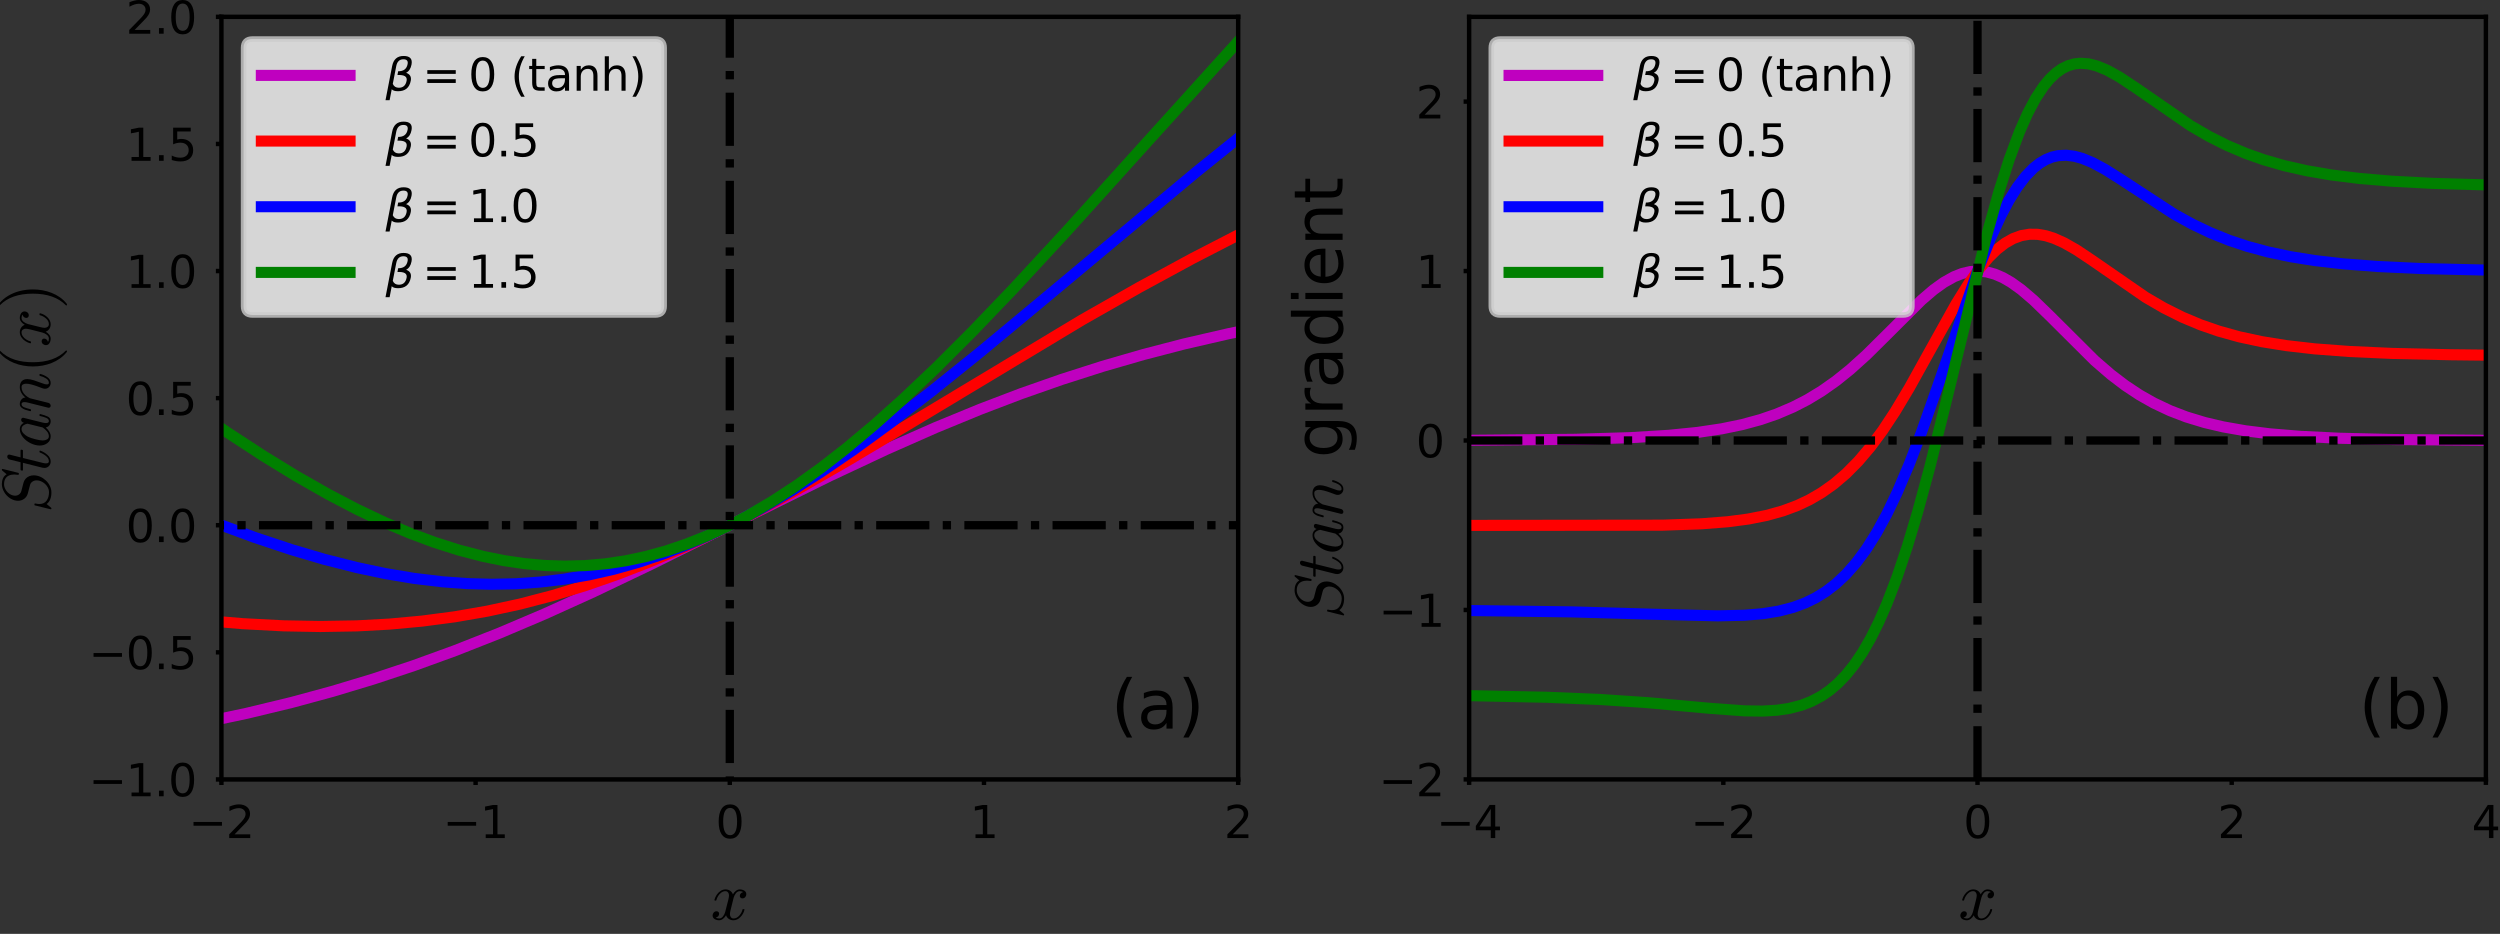 <?xml version="1.0" encoding="utf-8" standalone="no"?>
<!DOCTYPE svg PUBLIC "-//W3C//DTD SVG 1.1//EN"
  "http://www.w3.org/Graphics/SVG/1.1/DTD/svg11.dtd">
<svg xmlns:xlink="http://www.w3.org/1999/xlink" width="450.821pt" height="168.408pt" viewBox="0 0 450.821 168.408" xmlns="http://www.w3.org/2000/svg" version="1.1">
 <rect x="0" y="0" width="450.821" height="168.408" fill="#333333" stroke="none"/>
 <defs>
  <style type="text/css">*{stroke-linejoin: round; stroke-linecap: butt}</style>
 </defs>
 <g id="figure_1">
  <g id="patch_1">
   <path d="M 0 168.408 
L 450.821 168.408 
L 450.821 0 
L 0 0 
L 0 168.408 
z
" style="fill: none"/>
  </g>
  <g id="axes_1">
   <g id="patch_2">
    <path d="M 39.926 140.552 
L 223.276 140.552 
L 223.276 3.039 
L 39.926 3.039 
L 39.926 140.552 
z
" style="fill: none"/>
   </g>
   <g id="matplotlib.axis_1">
    <g id="xtick_1">
     <g id="line2d_1">
      <defs>
       <path id="m0ddbfc5fd8" d="M 0 0 
L 0 1 
" style="stroke: #000000; stroke-width: 0.8"/>
      </defs>
      <g>
       <use xlink:href="#m0ddbfc5fd8" x="39.926" y="140.552" style="stroke: #000000; stroke-width: 0.8"/>
      </g>
     </g>
     <g id="text_1">
      <!-- −2 -->
      <g transform="translate(34.029 151.131)scale(0.08 -0.08)">
       <defs>
        <path id="DejaVuSans-2212" d="M 678 2272 
L 4684 2272 
L 4684 1741 
L 678 1741 
L 678 2272 
z
" transform="scale(0.016)"/>
        <path id="DejaVuSans-32" d="M 1228 531 
L 3431 531 
L 3431 0 
L 469 0 
L 469 531 
Q 828 903 1448 1529 
Q 2069 2156 2228 2338 
Q 2531 2678 2651 2914 
Q 2772 3150 2772 3378 
Q 2772 3750 2511 3984 
Q 2250 4219 1831 4219 
Q 1534 4219 1204 4116 
Q 875 4013 500 3803 
L 500 4441 
Q 881 4594 1212 4672 
Q 1544 4750 1819 4750 
Q 2544 4750 2975 4387 
Q 3406 4025 3406 3419 
Q 3406 3131 3298 2873 
Q 3191 2616 2906 2266 
Q 2828 2175 2409 1742 
Q 1991 1309 1228 531 
z
" transform="scale(0.016)"/>
       </defs>
       <use xlink:href="#DejaVuSans-2212"/>
       <use xlink:href="#DejaVuSans-32" x="83.789"/>
      </g>
     </g>
    </g>
    <g id="xtick_2">
     <g id="line2d_2">
      <g>
       <use xlink:href="#m0ddbfc5fd8" x="85.764" y="140.552" style="stroke: #000000; stroke-width: 0.8"/>
      </g>
     </g>
     <g id="text_2">
      <!-- −1 -->
      <g transform="translate(79.867 151.131)scale(0.08 -0.08)">
       <defs>
        <path id="DejaVuSans-31" d="M 794 531 
L 1825 531 
L 1825 4091 
L 703 3866 
L 703 4441 
L 1819 4666 
L 2450 4666 
L 2450 531 
L 3481 531 
L 3481 0 
L 794 0 
L 794 531 
z
" transform="scale(0.016)"/>
       </defs>
       <use xlink:href="#DejaVuSans-2212"/>
       <use xlink:href="#DejaVuSans-31" x="83.789"/>
      </g>
     </g>
    </g>
    <g id="xtick_3">
     <g id="line2d_3">
      <g>
       <use xlink:href="#m0ddbfc5fd8" x="131.601" y="140.552" style="stroke: #000000; stroke-width: 0.8"/>
      </g>
     </g>
     <g id="text_3">
      <!-- 0 -->
      <g transform="translate(129.056 151.131)scale(0.08 -0.08)">
       <defs>
        <path id="DejaVuSans-30" d="M 2034 4250 
Q 1547 4250 1301 3770 
Q 1056 3291 1056 2328 
Q 1056 1369 1301 889 
Q 1547 409 2034 409 
Q 2525 409 2770 889 
Q 3016 1369 3016 2328 
Q 3016 3291 2770 3770 
Q 2525 4250 2034 4250 
z
M 2034 4750 
Q 2819 4750 3233 4129 
Q 3647 3509 3647 2328 
Q 3647 1150 3233 529 
Q 2819 -91 2034 -91 
Q 1250 -91 836 529 
Q 422 1150 422 2328 
Q 422 3509 836 4129 
Q 1250 4750 2034 4750 
z
" transform="scale(0.016)"/>
       </defs>
       <use xlink:href="#DejaVuSans-30"/>
      </g>
     </g>
    </g>
    <g id="xtick_4">
     <g id="line2d_4">
      <g>
       <use xlink:href="#m0ddbfc5fd8" x="177.439" y="140.552" style="stroke: #000000; stroke-width: 0.8"/>
      </g>
     </g>
     <g id="text_4">
      <!-- 1 -->
      <g transform="translate(174.894 151.131)scale(0.08 -0.08)">
       <use xlink:href="#DejaVuSans-31"/>
      </g>
     </g>
    </g>
    <g id="xtick_5">
     <g id="line2d_5">
      <g>
       <use xlink:href="#m0ddbfc5fd8" x="223.276" y="140.552" style="stroke: #000000; stroke-width: 0.8"/>
      </g>
     </g>
     <g id="text_5">
      <!-- 2 -->
      <g transform="translate(220.731 151.131)scale(0.08 -0.08)">
       <use xlink:href="#DejaVuSans-32"/>
      </g>
     </g>
    </g>
    <g id="text_6">
     <!-- $x$ -->
     <g transform="translate(128.121 165.912)scale(0.12 -0.12)">
      <defs>
       <path id="Cmmi10-78" d="M 500 184 
Q 613 97 819 97 
Q 1019 97 1172 289 
Q 1325 481 1381 709 
L 1672 1844 
Q 1741 2153 1741 2266 
Q 1741 2425 1652 2544 
Q 1563 2663 1403 2663 
Q 1200 2663 1022 2536 
Q 844 2409 722 2214 
Q 600 2019 550 1819 
Q 538 1778 500 1778 
L 422 1778 
Q 372 1778 372 1838 
L 372 1856 
Q 434 2094 584 2320 
Q 734 2547 951 2687 
Q 1169 2828 1416 2828 
Q 1650 2828 1839 2703 
Q 2028 2578 2106 2363 
Q 2216 2559 2386 2693 
Q 2556 2828 2759 2828 
Q 2897 2828 3040 2779 
Q 3184 2731 3275 2631 
Q 3366 2531 3366 2381 
Q 3366 2219 3261 2101 
Q 3156 1984 2994 1984 
Q 2891 1984 2822 2050 
Q 2753 2116 2753 2216 
Q 2753 2350 2845 2451 
Q 2938 2553 3066 2572 
Q 2950 2663 2747 2663 
Q 2541 2663 2389 2472 
Q 2238 2281 2175 2047 
L 1894 916 
Q 1825 659 1825 494 
Q 1825 331 1917 214 
Q 2009 97 2163 97 
Q 2463 97 2698 361 
Q 2934 625 3009 941 
Q 3022 978 3059 978 
L 3138 978 
Q 3163 978 3178 961 
Q 3194 944 3194 922 
Q 3194 916 3188 903 
Q 3097 522 2806 225 
Q 2516 -72 2150 -72 
Q 1916 -72 1727 54 
Q 1538 181 1459 397 
Q 1359 209 1182 68 
Q 1006 -72 806 -72 
Q 669 -72 523 -23 
Q 378 25 287 125 
Q 197 225 197 378 
Q 197 528 301 651 
Q 406 775 563 775 
Q 669 775 741 711 
Q 813 647 813 544 
Q 813 409 723 309 
Q 634 209 500 184 
z
" transform="scale(0.016)"/>
      </defs>
      <use xlink:href="#Cmmi10-78" transform="translate(0 0.812)"/>
     </g>
    </g>
   </g>
   <g id="matplotlib.axis_2">
    <g id="ytick_1">
     <g id="line2d_6">
      <defs>
       <path id="m1d549205b7" d="M 0 0 
L -1 0 
" style="stroke: #000000; stroke-width: 0.8"/>
      </defs>
      <g>
       <use xlink:href="#m1d549205b7" x="39.926" y="140.552" style="stroke: #000000; stroke-width: 0.8"/>
      </g>
     </g>
     <g id="text_7">
      <!-- −1.0 -->
      <g transform="translate(16 143.591)scale(0.08 -0.08)">
       <defs>
        <path id="DejaVuSans-2e" d="M 684 794 
L 1344 794 
L 1344 0 
L 684 0 
L 684 794 
z
" transform="scale(0.016)"/>
       </defs>
       <use xlink:href="#DejaVuSans-2212"/>
       <use xlink:href="#DejaVuSans-31" x="83.789"/>
       <use xlink:href="#DejaVuSans-2e" x="147.412"/>
       <use xlink:href="#DejaVuSans-30" x="179.199"/>
      </g>
     </g>
    </g>
    <g id="ytick_2">
     <g id="line2d_7">
      <g>
       <use xlink:href="#m1d549205b7" x="39.926" y="117.633" style="stroke: #000000; stroke-width: 0.8"/>
      </g>
     </g>
     <g id="text_8">
      <!-- −0.5 -->
      <g transform="translate(16 120.672)scale(0.08 -0.08)">
       <defs>
        <path id="DejaVuSans-35" d="M 691 4666 
L 3169 4666 
L 3169 4134 
L 1269 4134 
L 1269 2991 
Q 1406 3038 1543 3061 
Q 1681 3084 1819 3084 
Q 2600 3084 3056 2656 
Q 3513 2228 3513 1497 
Q 3513 744 3044 326 
Q 2575 -91 1722 -91 
Q 1428 -91 1123 -41 
Q 819 9 494 109 
L 494 744 
Q 775 591 1075 516 
Q 1375 441 1709 441 
Q 2250 441 2565 725 
Q 2881 1009 2881 1497 
Q 2881 1984 2565 2268 
Q 2250 2553 1709 2553 
Q 1456 2553 1204 2497 
Q 953 2441 691 2322 
L 691 4666 
z
" transform="scale(0.016)"/>
       </defs>
       <use xlink:href="#DejaVuSans-2212"/>
       <use xlink:href="#DejaVuSans-30" x="83.789"/>
       <use xlink:href="#DejaVuSans-2e" x="147.412"/>
       <use xlink:href="#DejaVuSans-35" x="179.199"/>
      </g>
     </g>
    </g>
    <g id="ytick_3">
     <g id="line2d_8">
      <g>
       <use xlink:href="#m1d549205b7" x="39.926" y="94.714" style="stroke: #000000; stroke-width: 0.8"/>
      </g>
     </g>
     <g id="text_9">
      <!-- 0.0 -->
      <g transform="translate(22.704 97.754)scale(0.08 -0.08)">
       <use xlink:href="#DejaVuSans-30"/>
       <use xlink:href="#DejaVuSans-2e" x="63.623"/>
       <use xlink:href="#DejaVuSans-30" x="95.41"/>
      </g>
     </g>
    </g>
    <g id="ytick_4">
     <g id="line2d_9">
      <g>
       <use xlink:href="#m1d549205b7" x="39.926" y="71.796" style="stroke: #000000; stroke-width: 0.8"/>
      </g>
     </g>
     <g id="text_10">
      <!-- 0.5 -->
      <g transform="translate(22.704 74.835)scale(0.08 -0.08)">
       <use xlink:href="#DejaVuSans-30"/>
       <use xlink:href="#DejaVuSans-2e" x="63.623"/>
       <use xlink:href="#DejaVuSans-35" x="95.41"/>
      </g>
     </g>
    </g>
    <g id="ytick_5">
     <g id="line2d_10">
      <g>
       <use xlink:href="#m1d549205b7" x="39.926" y="48.877" style="stroke: #000000; stroke-width: 0.8"/>
      </g>
     </g>
     <g id="text_11">
      <!-- 1.0 -->
      <g transform="translate(22.704 51.916)scale(0.08 -0.08)">
       <use xlink:href="#DejaVuSans-31"/>
       <use xlink:href="#DejaVuSans-2e" x="63.623"/>
       <use xlink:href="#DejaVuSans-30" x="95.41"/>
      </g>
     </g>
    </g>
    <g id="ytick_6">
     <g id="line2d_11">
      <g>
       <use xlink:href="#m1d549205b7" x="39.926" y="25.958" style="stroke: #000000; stroke-width: 0.8"/>
      </g>
     </g>
     <g id="text_12">
      <!-- 1.5 -->
      <g transform="translate(22.704 28.997)scale(0.08 -0.08)">
       <use xlink:href="#DejaVuSans-31"/>
       <use xlink:href="#DejaVuSans-2e" x="63.623"/>
       <use xlink:href="#DejaVuSans-35" x="95.41"/>
      </g>
     </g>
    </g>
    <g id="ytick_7">
     <g id="line2d_12">
      <g>
       <use xlink:href="#m1d549205b7" x="39.926" y="3.039" style="stroke: #000000; stroke-width: 0.8"/>
      </g>
     </g>
     <g id="text_13">
      <!-- 2.0 -->
      <g transform="translate(22.704 6.079)scale(0.08 -0.08)">
       <use xlink:href="#DejaVuSans-32"/>
       <use xlink:href="#DejaVuSans-2e" x="63.623"/>
       <use xlink:href="#DejaVuSans-30" x="95.41"/>
      </g>
     </g>
    </g>
    <g id="text_14">
     <!-- $Stan(x)$ -->
     <g transform="translate(9 92.496)rotate(-90)scale(0.12 -0.12)">
      <defs>
       <path id="Cmmi10-53" d="M 391 -141 
Q 372 -141 356 -119 
Q 341 -97 341 -78 
L 709 1416 
Q 722 1453 763 1453 
L 838 1453 
Q 863 1453 877 1434 
Q 891 1416 891 1388 
Q 838 1169 838 997 
Q 838 534 1156 309 
Q 1475 84 1959 84 
Q 2169 84 2372 187 
Q 2575 291 2726 456 
Q 2878 622 2968 826 
Q 3059 1031 3059 1241 
Q 3059 1466 2940 1642 
Q 2822 1819 2613 1869 
L 1831 2075 
Q 1516 2159 1328 2414 
Q 1141 2669 1141 2988 
Q 1141 3372 1369 3728 
Q 1597 4084 1964 4298 
Q 2331 4513 2713 4513 
Q 3006 4513 3251 4405 
Q 3497 4297 3628 4063 
L 3994 4494 
Q 4031 4513 4038 4513 
L 4078 4513 
Q 4103 4513 4118 4491 
Q 4134 4469 4134 4447 
L 3763 2963 
Q 3753 2919 3713 2919 
L 3634 2919 
Q 3578 2919 3578 2988 
Q 3609 3191 3609 3341 
Q 3609 3638 3507 3858 
Q 3406 4078 3201 4192 
Q 2997 4306 2694 4306 
Q 2438 4306 2184 4159 
Q 1931 4013 1775 3769 
Q 1619 3525 1619 3263 
Q 1619 3056 1739 2897 
Q 1859 2738 2059 2681 
L 2841 2478 
Q 3053 2422 3211 2280 
Q 3369 2138 3450 1942 
Q 3531 1747 3531 1516 
Q 3531 1213 3403 917 
Q 3275 622 3045 378 
Q 2816 134 2525 -3 
Q 2234 -141 1931 -141 
Q 1169 -141 838 306 
L 481 -122 
Q 444 -141 434 -141 
L 391 -141 
z
" transform="scale(0.016)"/>
       <path id="Cmmi10-74" d="M 397 519 
Q 397 613 416 697 
L 878 2534 
L 206 2534 
Q 141 2534 141 2619 
Q 166 2759 225 2759 
L 934 2759 
L 1191 3803 
Q 1216 3888 1291 3947 
Q 1366 4006 1459 4006 
Q 1541 4006 1595 3957 
Q 1650 3909 1650 3828 
Q 1650 3809 1648 3798 
Q 1647 3788 1644 3775 
L 1388 2759 
L 2047 2759 
Q 2113 2759 2113 2675 
Q 2109 2659 2100 2621 
Q 2091 2584 2075 2559 
Q 2059 2534 2028 2534 
L 1331 2534 
L 872 684 
Q 825 503 825 372 
Q 825 97 1013 97 
Q 1294 97 1511 361 
Q 1728 625 1844 941 
Q 1869 978 1894 978 
L 1972 978 
Q 1997 978 2012 961 
Q 2028 944 2028 922 
Q 2028 909 2022 903 
Q 1881 516 1612 222 
Q 1344 -72 997 -72 
Q 744 -72 570 93 
Q 397 259 397 519 
z
" transform="scale(0.016)"/>
       <path id="Cmmi10-61" d="M 1113 -72 
Q 709 -72 476 233 
Q 244 538 244 953 
Q 244 1363 456 1803 
Q 669 2244 1030 2536 
Q 1391 2828 1806 2828 
Q 1997 2828 2147 2725 
Q 2297 2622 2381 2444 
Q 2453 2700 2663 2700 
Q 2744 2700 2798 2651 
Q 2853 2603 2853 2522 
Q 2853 2503 2851 2493 
Q 2850 2484 2847 2472 
L 2400 684 
Q 2356 494 2356 372 
Q 2356 97 2541 97 
Q 2741 97 2845 351 
Q 2950 606 3022 941 
Q 3034 978 3072 978 
L 3150 978 
Q 3175 978 3190 956 
Q 3206 934 3206 916 
Q 3094 469 2961 198 
Q 2828 -72 2528 -72 
Q 2313 -72 2147 54 
Q 1981 181 1941 391 
Q 1528 -72 1113 -72 
z
M 1119 97 
Q 1350 97 1567 270 
Q 1784 444 1941 678 
Q 1947 684 1947 697 
L 2291 2088 
L 2297 2106 
Q 2259 2334 2132 2498 
Q 2006 2663 1791 2663 
Q 1575 2663 1389 2486 
Q 1203 2309 1075 2069 
Q 950 1813 836 1366 
Q 722 919 722 672 
Q 722 450 817 273 
Q 913 97 1119 97 
z
" transform="scale(0.016)"/>
       <path id="Cmmi10-6e" d="M 494 109 
Q 494 147 500 166 
L 978 2075 
Q 1025 2253 1025 2388 
Q 1025 2663 838 2663 
Q 638 2663 541 2423 
Q 444 2184 353 1819 
Q 353 1800 334 1789 
Q 316 1778 300 1778 
L 225 1778 
Q 203 1778 187 1801 
Q 172 1825 172 1844 
Q 241 2122 305 2315 
Q 369 2509 505 2668 
Q 641 2828 844 2828 
Q 1084 2828 1268 2676 
Q 1453 2525 1453 2291 
Q 1644 2541 1900 2684 
Q 2156 2828 2444 2828 
Q 2672 2828 2837 2750 
Q 3003 2672 3095 2514 
Q 3188 2356 3188 2138 
Q 3188 1875 3070 1503 
Q 2953 1131 2778 672 
Q 2688 463 2688 288 
Q 2688 97 2834 97 
Q 3084 97 3251 365 
Q 3419 634 3488 941 
Q 3500 978 3541 978 
L 3616 978 
Q 3641 978 3658 962 
Q 3675 947 3675 922 
Q 3675 916 3669 903 
Q 3581 541 3364 234 
Q 3147 -72 2822 -72 
Q 2597 -72 2437 83 
Q 2278 238 2278 459 
Q 2278 578 2328 709 
Q 2409 919 2514 1209 
Q 2619 1500 2686 1765 
Q 2753 2031 2753 2234 
Q 2753 2413 2679 2538 
Q 2606 2663 2431 2663 
Q 2197 2663 2000 2559 
Q 1803 2456 1656 2286 
Q 1509 2116 1388 1881 
L 953 141 
Q 931 53 854 -9 
Q 778 -72 684 -72 
Q 606 -72 550 -22 
Q 494 28 494 109 
z
" transform="scale(0.016)"/>
       <path id="Cmr10-28" d="M 1984 -1588 
Q 1628 -1306 1370 -942 
Q 1113 -578 948 -165 
Q 784 247 703 697 
Q 622 1147 622 1600 
Q 622 2059 703 2509 
Q 784 2959 951 3375 
Q 1119 3791 1378 4153 
Q 1638 4516 1984 4788 
Q 1984 4800 2016 4800 
L 2075 4800 
Q 2094 4800 2109 4783 
Q 2125 4766 2125 4744 
Q 2125 4716 2113 4703 
Q 1800 4397 1592 4047 
Q 1384 3697 1257 3301 
Q 1131 2906 1075 2482 
Q 1019 2059 1019 1600 
Q 1019 -434 2106 -1491 
Q 2125 -1509 2125 -1544 
Q 2125 -1559 2108 -1579 
Q 2091 -1600 2075 -1600 
L 2016 -1600 
Q 1984 -1600 1984 -1588 
z
" transform="scale(0.016)"/>
       <path id="Cmr10-29" d="M 416 -1600 
Q 359 -1600 359 -1544 
Q 359 -1516 372 -1503 
Q 1466 -434 1466 1600 
Q 1466 3634 384 4691 
Q 359 4706 359 4744 
Q 359 4766 376 4783 
Q 394 4800 416 4800 
L 475 4800 
Q 494 4800 506 4788 
Q 966 4425 1272 3906 
Q 1578 3388 1720 2800 
Q 1863 2213 1863 1600 
Q 1863 1147 1786 708 
Q 1709 269 1542 -157 
Q 1375 -584 1119 -945 
Q 863 -1306 506 -1588 
Q 494 -1600 475 -1600 
L 416 -1600 
z
" transform="scale(0.016)"/>
      </defs>
      <use xlink:href="#Cmmi10-53"/>
      <use xlink:href="#Cmmi10-74" transform="translate(61.279 0)"/>
      <use xlink:href="#Cmmi10-61" transform="translate(97.363 0)"/>
      <use xlink:href="#Cmmi10-6e" transform="translate(150.146 0)"/>
      <use xlink:href="#Cmr10-28" transform="translate(210.156 0)"/>
      <use xlink:href="#Cmmi10-78" transform="translate(248.975 0)"/>
      <use xlink:href="#Cmr10-29" transform="translate(306.055 0)"/>
     </g>
    </g>
   </g>
   <g id="line2d_13">
    <path d="M -1 135.738 
L 9.245 134.611 
L 18.799 133.342 
L 27.617 131.956 
L 36.436 130.336 
L 44.519 128.622 
L 52.603 126.67 
L 59.951 124.674 
L 67.3 122.458 
L 74.649 120.016 
L 81.998 117.349 
L 90.081 114.163 
L 98.165 110.729 
L 106.983 106.736 
L 117.271 101.822 
L 132.704 94.163 
L 149.606 85.826 
L 159.894 81.001 
L 168.712 77.11 
L 176.796 73.786 
L 184.144 70.986 
L 191.493 68.409 
L 198.842 66.058 
L 206.191 63.931 
L 213.539 62.02 
L 221.623 60.157 
L 229.706 58.525 
L 238.525 56.986 
L 247.343 55.672 
L 256.897 54.472 
L 267.185 53.402 
L 278.943 52.418 
L 291.435 51.598 
L 306.133 50.868 
L 314.951 50.526 
L 314.951 50.526 
" clip-path="url(#p8f13f2a25e)" style="fill: none; stroke: #bf00bf; stroke-width: 2; stroke-linecap: square"/>
   </g>
   <g id="line2d_14">
    <path d="M -1 106.069 
L 9.98 108.116 
L 19.534 109.69 
L 28.352 110.929 
L 36.436 111.847 
L 43.784 112.468 
L 51.133 112.855 
L 57.747 112.977 
L 64.361 112.862 
L 70.24 112.541 
L 76.119 112 
L 81.998 111.226 
L 87.877 110.206 
L 93.755 108.933 
L 99.634 107.401 
L 105.513 105.61 
L 111.392 103.562 
L 117.271 101.266 
L 123.15 98.734 
L 129.764 95.624 
L 136.378 92.266 
L 143.727 88.288 
L 152.545 83.245 
L 163.568 76.67 
L 195.167 57.667 
L 205.456 51.815 
L 215.009 46.628 
L 224.562 41.703 
L 234.116 37.044 
L 243.669 32.649 
L 253.222 28.503 
L 263.51 24.296 
L 273.799 20.329 
L 284.822 16.316 
L 296.58 12.268 
L 309.807 7.955 
L 314.951 6.337 
L 314.951 6.337 
" clip-path="url(#p8f13f2a25e)" style="fill: none; stroke: #ff0000; stroke-width: 2; stroke-linecap: square"/>
   </g>
   <g id="line2d_15">
    <path d="M -1 76.4 
L 11.45 82.406 
L 21.738 87.138 
L 30.557 90.96 
L 38.64 94.221 
L 45.989 96.935 
L 52.603 99.133 
L 58.482 100.863 
L 64.361 102.352 
L 69.505 103.437 
L 74.649 104.298 
L 79.793 104.916 
L 84.202 105.239 
L 88.611 105.36 
L 93.021 105.271 
L 97.43 104.961 
L 101.839 104.426 
L 106.248 103.658 
L 110.657 102.656 
L 115.067 101.418 
L 119.476 99.945 
L 123.885 98.239 
L 128.294 96.307 
L 132.704 94.157 
L 137.848 91.384 
L 142.992 88.344 
L 148.136 85.06 
L 154.015 81.039 
L 160.629 76.219 
L 167.977 70.564 
L 176.796 63.468 
L 188.554 53.694 
L 215.744 30.992 
L 226.767 22.115 
L 237.055 14.103 
L 247.343 6.38 
L 257.56 -1 
L 257.56 -1 
" clip-path="url(#p8f13f2a25e)" style="fill: none; stroke: #0000ff; stroke-width: 2; stroke-linecap: square"/>
   </g>
   <g id="line2d_16">
    <path d="M -1 46.731 
L 13.655 58.135 
L 24.678 66.437 
L 33.496 72.812 
L 40.845 77.879 
L 47.459 82.196 
L 53.338 85.802 
L 59.217 89.152 
L 64.361 91.843 
L 69.505 94.281 
L 73.914 96.148 
L 78.323 97.792 
L 82.732 99.195 
L 87.142 100.339 
L 90.816 101.084 
L 94.49 101.629 
L 98.165 101.967 
L 101.839 102.091 
L 105.513 101.995 
L 109.188 101.673 
L 112.862 101.122 
L 116.536 100.34 
L 120.211 99.324 
L 123.885 98.077 
L 127.559 96.6 
L 131.234 94.897 
L 134.908 92.972 
L 139.317 90.379 
L 143.727 87.491 
L 148.136 84.323 
L 152.545 80.894 
L 157.689 76.589 
L 162.833 71.991 
L 168.712 66.421 
L 175.326 59.818 
L 182.675 52.152 
L 192.228 41.825 
L 206.925 25.543 
L 226.032 4.427 
L 231.032 -1 
L 231.032 -1 
" clip-path="url(#p8f13f2a25e)" style="fill: none; stroke: #008000; stroke-width: 2; stroke-linecap: square"/>
   </g>
   <g id="line2d_17">
    <path d="M -1 94.714 
L 314.951 94.714 
L 314.951 94.714 
" clip-path="url(#p8f13f2a25e)" style="fill: none; stroke-dasharray: 9.6,2.4,1.5,2.4; stroke-dashoffset: 0; stroke: #000000; stroke-width: 1.5"/>
   </g>
   <g id="line2d_18">
    <path d="M 131.601 169.408 
L 131.601 -1 
L 131.601 -1 
" clip-path="url(#p8f13f2a25e)" style="fill: none; stroke-dasharray: 9.6,2.4,1.5,2.4; stroke-dashoffset: 0; stroke: #000000; stroke-width: 1.5"/>
   </g>
   <g id="patch_3">
    <path d="M 39.926 140.552 
L 39.926 3.039 
" style="fill: none; stroke: #000000; stroke-width: 0.8; stroke-linejoin: miter; stroke-linecap: square"/>
   </g>
   <g id="patch_4">
    <path d="M 223.276 140.552 
L 223.276 3.039 
" style="fill: none; stroke: #000000; stroke-width: 0.8; stroke-linejoin: miter; stroke-linecap: square"/>
   </g>
   <g id="patch_5">
    <path d="M 39.926 140.552 
L 223.276 140.552 
" style="fill: none; stroke: #000000; stroke-width: 0.8; stroke-linejoin: miter; stroke-linecap: square"/>
   </g>
   <g id="patch_6">
    <path d="M 39.926 3.039 
L 223.276 3.039 
" style="fill: none; stroke: #000000; stroke-width: 0.8; stroke-linejoin: miter; stroke-linecap: square"/>
   </g>
   <g id="text_15">
    <!-- (a) -->
    <g transform="translate(200.357 131.384)scale(0.12 -0.12)">
     <defs>
      <path id="DejaVuSans-28" d="M 1984 4856 
Q 1566 4138 1362 3434 
Q 1159 2731 1159 2009 
Q 1159 1288 1364 580 
Q 1569 -128 1984 -844 
L 1484 -844 
Q 1016 -109 783 600 
Q 550 1309 550 2009 
Q 550 2706 781 3412 
Q 1013 4119 1484 4856 
L 1984 4856 
z
" transform="scale(0.016)"/>
      <path id="DejaVuSans-61" d="M 2194 1759 
Q 1497 1759 1228 1600 
Q 959 1441 959 1056 
Q 959 750 1161 570 
Q 1363 391 1709 391 
Q 2188 391 2477 730 
Q 2766 1069 2766 1631 
L 2766 1759 
L 2194 1759 
z
M 3341 1997 
L 3341 0 
L 2766 0 
L 2766 531 
Q 2569 213 2275 61 
Q 1981 -91 1556 -91 
Q 1019 -91 701 211 
Q 384 513 384 1019 
Q 384 1609 779 1909 
Q 1175 2209 1959 2209 
L 2766 2209 
L 2766 2266 
Q 2766 2663 2505 2880 
Q 2244 3097 1772 3097 
Q 1472 3097 1187 3025 
Q 903 2953 641 2809 
L 641 3341 
Q 956 3463 1253 3523 
Q 1550 3584 1831 3584 
Q 2591 3584 2966 3190 
Q 3341 2797 3341 1997 
z
" transform="scale(0.016)"/>
      <path id="DejaVuSans-29" d="M 513 4856 
L 1013 4856 
Q 1481 4119 1714 3412 
Q 1947 2706 1947 2009 
Q 1947 1309 1714 600 
Q 1481 -109 1013 -844 
L 513 -844 
Q 928 -128 1133 580 
Q 1338 1288 1338 2009 
Q 1338 2731 1133 3434 
Q 928 4138 513 4856 
z
" transform="scale(0.016)"/>
     </defs>
     <use xlink:href="#DejaVuSans-28"/>
     <use xlink:href="#DejaVuSans-61" x="39.014"/>
     <use xlink:href="#DejaVuSans-29" x="100.293"/>
    </g>
   </g>
   <g id="legend_1">
    <g id="patch_7">
     <path d="M 45.526 56.799 
L 118.166 56.799 
Q 119.766 56.799 119.766 55.199 
L 119.766 8.639 
Q 119.766 7.039 118.166 7.039 
L 45.526 7.039 
Q 43.926 7.039 43.926 8.639 
L 43.926 55.199 
Q 43.926 56.799 45.526 56.799 
z
" style="fill: #ffffff; opacity: 0.8; stroke: #cccccc; stroke-linejoin: miter"/>
    </g>
    <g id="line2d_19">
     <path d="M 47.126 13.599 
L 55.126 13.599 
L 63.126 13.599 
" style="fill: none; stroke: #bf00bf; stroke-width: 2; stroke-linecap: square"/>
    </g>
    <g id="text_16">
     <!-- $\beta = 0$ (tanh) -->
     <g transform="translate(69.526 16.399)scale(0.08 -0.08)">
      <defs>
       <path id="DejaVuSans-Oblique-3b2" d="M 872 216 
L 572 -1331 
L -6 -1331 
L 928 3478 
Q 1206 4903 2538 4903 
Q 3888 4903 3659 3700 
Q 3503 2844 2894 2531 
Q 3713 2250 3553 1416 
Q 3272 -69 1759 -66 
Q 1097 -63 872 216 
z
M 1019 966 
Q 1259 422 1875 425 
Q 2775 425 2966 1406 
Q 3138 2288 1675 2219 
L 1778 2750 
Q 2909 2731 3106 3750 
Q 3241 4438 2509 4434 
Q 1691 4434 1503 3459 
L 1019 966 
z
" transform="scale(0.016)"/>
       <path id="DejaVuSans-3d" d="M 678 2906 
L 4684 2906 
L 4684 2381 
L 678 2381 
L 678 2906 
z
M 678 1631 
L 4684 1631 
L 4684 1100 
L 678 1100 
L 678 1631 
z
" transform="scale(0.016)"/>
       <path id="DejaVuSans-20" transform="scale(0.016)"/>
       <path id="DejaVuSans-74" d="M 1172 4494 
L 1172 3500 
L 2356 3500 
L 2356 3053 
L 1172 3053 
L 1172 1153 
Q 1172 725 1289 603 
Q 1406 481 1766 481 
L 2356 481 
L 2356 0 
L 1766 0 
Q 1100 0 847 248 
Q 594 497 594 1153 
L 594 3053 
L 172 3053 
L 172 3500 
L 594 3500 
L 594 4494 
L 1172 4494 
z
" transform="scale(0.016)"/>
       <path id="DejaVuSans-6e" d="M 3513 2113 
L 3513 0 
L 2938 0 
L 2938 2094 
Q 2938 2591 2744 2837 
Q 2550 3084 2163 3084 
Q 1697 3084 1428 2787 
Q 1159 2491 1159 1978 
L 1159 0 
L 581 0 
L 581 3500 
L 1159 3500 
L 1159 2956 
Q 1366 3272 1645 3428 
Q 1925 3584 2291 3584 
Q 2894 3584 3203 3211 
Q 3513 2838 3513 2113 
z
" transform="scale(0.016)"/>
       <path id="DejaVuSans-68" d="M 3513 2113 
L 3513 0 
L 2938 0 
L 2938 2094 
Q 2938 2591 2744 2837 
Q 2550 3084 2163 3084 
Q 1697 3084 1428 2787 
Q 1159 2491 1159 1978 
L 1159 0 
L 581 0 
L 581 4863 
L 1159 4863 
L 1159 2956 
Q 1366 3272 1645 3428 
Q 1925 3584 2291 3584 
Q 2894 3584 3203 3211 
Q 3513 2838 3513 2113 
z
" transform="scale(0.016)"/>
      </defs>
      <use xlink:href="#DejaVuSans-Oblique-3b2" transform="translate(0 0.391)"/>
      <use xlink:href="#DejaVuSans-3d" transform="translate(83.301 0.391)"/>
      <use xlink:href="#DejaVuSans-30" transform="translate(186.572 0.391)"/>
      <use xlink:href="#DejaVuSans-20" transform="translate(250.195 0.391)"/>
      <use xlink:href="#DejaVuSans-28" transform="translate(281.982 0.391)"/>
      <use xlink:href="#DejaVuSans-74" transform="translate(320.996 0.391)"/>
      <use xlink:href="#DejaVuSans-61" transform="translate(360.205 0.391)"/>
      <use xlink:href="#DejaVuSans-6e" transform="translate(421.484 0.391)"/>
      <use xlink:href="#DejaVuSans-68" transform="translate(484.863 0.391)"/>
      <use xlink:href="#DejaVuSans-29" transform="translate(548.242 0.391)"/>
     </g>
    </g>
    <g id="line2d_20">
     <path d="M 47.126 25.439 
L 55.126 25.439 
L 63.126 25.439 
" style="fill: none; stroke: #ff0000; stroke-width: 2; stroke-linecap: square"/>
    </g>
    <g id="text_17">
     <!-- $\beta = 0.5$ -->
     <g transform="translate(69.526 28.239)scale(0.08 -0.08)">
      <use xlink:href="#DejaVuSans-Oblique-3b2" transform="translate(0 0.391)"/>
      <use xlink:href="#DejaVuSans-3d" transform="translate(83.301 0.391)"/>
      <use xlink:href="#DejaVuSans-30" transform="translate(186.572 0.391)"/>
      <use xlink:href="#DejaVuSans-2e" transform="translate(250.195 0.391)"/>
      <use xlink:href="#DejaVuSans-35" transform="translate(281.982 0.391)"/>
     </g>
    </g>
    <g id="line2d_21">
     <path d="M 47.126 37.279 
L 55.126 37.279 
L 63.126 37.279 
" style="fill: none; stroke: #0000ff; stroke-width: 2; stroke-linecap: square"/>
    </g>
    <g id="text_18">
     <!-- $\beta = 1.0$ -->
     <g transform="translate(69.526 40.079)scale(0.08 -0.08)">
      <use xlink:href="#DejaVuSans-Oblique-3b2" transform="translate(0 0.391)"/>
      <use xlink:href="#DejaVuSans-3d" transform="translate(83.301 0.391)"/>
      <use xlink:href="#DejaVuSans-31" transform="translate(186.572 0.391)"/>
      <use xlink:href="#DejaVuSans-2e" transform="translate(250.195 0.391)"/>
      <use xlink:href="#DejaVuSans-30" transform="translate(281.982 0.391)"/>
     </g>
    </g>
    <g id="line2d_22">
     <path d="M 47.126 49.119 
L 55.126 49.119 
L 63.126 49.119 
" style="fill: none; stroke: #008000; stroke-width: 2; stroke-linecap: square"/>
    </g>
    <g id="text_19">
     <!-- $\beta = 1.5$ -->
     <g transform="translate(69.526 51.919)scale(0.08 -0.08)">
      <use xlink:href="#DejaVuSans-Oblique-3b2" transform="translate(0 0.391)"/>
      <use xlink:href="#DejaVuSans-3d" transform="translate(83.301 0.391)"/>
      <use xlink:href="#DejaVuSans-31" transform="translate(186.572 0.391)"/>
      <use xlink:href="#DejaVuSans-2e" transform="translate(250.195 0.391)"/>
      <use xlink:href="#DejaVuSans-35" transform="translate(281.982 0.391)"/>
     </g>
    </g>
   </g>
  </g>
  <g id="axes_2">
   <g id="patch_8">
    <path d="M 264.926 140.55 
L 448.276 140.55 
L 448.276 3.041 
L 264.926 3.041 
L 264.926 140.55 
z
" style="fill: none"/>
   </g>
   <g id="matplotlib.axis_3">
    <g id="xtick_6">
     <g id="line2d_23">
      <g>
       <use xlink:href="#m0ddbfc5fd8" x="264.926" y="140.55" style="stroke: #000000; stroke-width: 0.8"/>
      </g>
     </g>
     <g id="text_20">
      <!-- −4 -->
      <g transform="translate(259.029 151.129)scale(0.08 -0.08)">
       <defs>
        <path id="DejaVuSans-34" d="M 2419 4116 
L 825 1625 
L 2419 1625 
L 2419 4116 
z
M 2253 4666 
L 3047 4666 
L 3047 1625 
L 3713 1625 
L 3713 1100 
L 3047 1100 
L 3047 0 
L 2419 0 
L 2419 1100 
L 313 1100 
L 313 1709 
L 2253 4666 
z
" transform="scale(0.016)"/>
       </defs>
       <use xlink:href="#DejaVuSans-2212"/>
       <use xlink:href="#DejaVuSans-34" x="83.789"/>
      </g>
     </g>
    </g>
    <g id="xtick_7">
     <g id="line2d_24">
      <g>
       <use xlink:href="#m0ddbfc5fd8" x="310.764" y="140.55" style="stroke: #000000; stroke-width: 0.8"/>
      </g>
     </g>
     <g id="text_21">
      <!-- −2 -->
      <g transform="translate(304.867 151.129)scale(0.08 -0.08)">
       <use xlink:href="#DejaVuSans-2212"/>
       <use xlink:href="#DejaVuSans-32" x="83.789"/>
      </g>
     </g>
    </g>
    <g id="xtick_8">
     <g id="line2d_25">
      <g>
       <use xlink:href="#m0ddbfc5fd8" x="356.601" y="140.55" style="stroke: #000000; stroke-width: 0.8"/>
      </g>
     </g>
     <g id="text_22">
      <!-- 0 -->
      <g transform="translate(354.056 151.129)scale(0.08 -0.08)">
       <use xlink:href="#DejaVuSans-30"/>
      </g>
     </g>
    </g>
    <g id="xtick_9">
     <g id="line2d_26">
      <g>
       <use xlink:href="#m0ddbfc5fd8" x="402.439" y="140.55" style="stroke: #000000; stroke-width: 0.8"/>
      </g>
     </g>
     <g id="text_23">
      <!-- 2 -->
      <g transform="translate(399.894 151.129)scale(0.08 -0.08)">
       <use xlink:href="#DejaVuSans-32"/>
      </g>
     </g>
    </g>
    <g id="xtick_10">
     <g id="line2d_27">
      <g>
       <use xlink:href="#m0ddbfc5fd8" x="448.276" y="140.55" style="stroke: #000000; stroke-width: 0.8"/>
      </g>
     </g>
     <g id="text_24">
      <!-- 4 -->
      <g transform="translate(445.731 151.129)scale(0.08 -0.08)">
       <use xlink:href="#DejaVuSans-34"/>
      </g>
     </g>
    </g>
    <g id="text_25">
     <!-- $x$ -->
     <g transform="translate(353.121 165.911)scale(0.12 -0.12)">
      <use xlink:href="#Cmmi10-78" transform="translate(0 0.812)"/>
     </g>
    </g>
   </g>
   <g id="matplotlib.axis_4">
    <g id="ytick_8">
     <g id="line2d_28">
      <g>
       <use xlink:href="#m1d549205b7" x="264.926" y="140.55" style="stroke: #000000; stroke-width: 0.8"/>
      </g>
     </g>
     <g id="text_26">
      <!-- −2 -->
      <g transform="translate(248.632 143.59)scale(0.08 -0.08)">
       <use xlink:href="#DejaVuSans-2212"/>
       <use xlink:href="#DejaVuSans-32" x="83.789"/>
      </g>
     </g>
    </g>
    <g id="ytick_9">
     <g id="line2d_29">
      <g>
       <use xlink:href="#m1d549205b7" x="264.926" y="109.993" style="stroke: #000000; stroke-width: 0.8"/>
      </g>
     </g>
     <g id="text_27">
      <!-- −1 -->
      <g transform="translate(248.632 113.032)scale(0.08 -0.08)">
       <use xlink:href="#DejaVuSans-2212"/>
       <use xlink:href="#DejaVuSans-31" x="83.789"/>
      </g>
     </g>
    </g>
    <g id="ytick_10">
     <g id="line2d_30">
      <g>
       <use xlink:href="#m1d549205b7" x="264.926" y="79.435" style="stroke: #000000; stroke-width: 0.8"/>
      </g>
     </g>
     <g id="text_28">
      <!-- 0 -->
      <g transform="translate(255.336 82.474)scale(0.08 -0.08)">
       <use xlink:href="#DejaVuSans-30"/>
      </g>
     </g>
    </g>
    <g id="ytick_11">
     <g id="line2d_31">
      <g>
       <use xlink:href="#m1d549205b7" x="264.926" y="48.877" style="stroke: #000000; stroke-width: 0.8"/>
      </g>
     </g>
     <g id="text_29">
      <!-- 1 -->
      <g transform="translate(255.336 51.917)scale(0.08 -0.08)">
       <use xlink:href="#DejaVuSans-31"/>
      </g>
     </g>
    </g>
    <g id="ytick_12">
     <g id="line2d_32">
      <g>
       <use xlink:href="#m1d549205b7" x="264.926" y="18.32" style="stroke: #000000; stroke-width: 0.8"/>
      </g>
     </g>
     <g id="text_30">
      <!-- 2 -->
      <g transform="translate(255.336 21.359)scale(0.08 -0.08)">
       <use xlink:href="#DejaVuSans-32"/>
      </g>
     </g>
    </g>
    <g id="text_31">
     <!-- $Stan$ gradient -->
     <g transform="translate(242.113 111.636)rotate(-90)scale(0.12 -0.12)">
      <defs>
       <path id="DejaVuSans-67" d="M 2906 1791 
Q 2906 2416 2648 2759 
Q 2391 3103 1925 3103 
Q 1463 3103 1205 2759 
Q 947 2416 947 1791 
Q 947 1169 1205 825 
Q 1463 481 1925 481 
Q 2391 481 2648 825 
Q 2906 1169 2906 1791 
z
M 3481 434 
Q 3481 -459 3084 -895 
Q 2688 -1331 1869 -1331 
Q 1566 -1331 1297 -1286 
Q 1028 -1241 775 -1147 
L 775 -588 
Q 1028 -725 1275 -790 
Q 1522 -856 1778 -856 
Q 2344 -856 2625 -561 
Q 2906 -266 2906 331 
L 2906 616 
Q 2728 306 2450 153 
Q 2172 0 1784 0 
Q 1141 0 747 490 
Q 353 981 353 1791 
Q 353 2603 747 3093 
Q 1141 3584 1784 3584 
Q 2172 3584 2450 3431 
Q 2728 3278 2906 2969 
L 2906 3500 
L 3481 3500 
L 3481 434 
z
" transform="scale(0.016)"/>
       <path id="DejaVuSans-72" d="M 2631 2963 
Q 2534 3019 2420 3045 
Q 2306 3072 2169 3072 
Q 1681 3072 1420 2755 
Q 1159 2438 1159 1844 
L 1159 0 
L 581 0 
L 581 3500 
L 1159 3500 
L 1159 2956 
Q 1341 3275 1631 3429 
Q 1922 3584 2338 3584 
Q 2397 3584 2469 3576 
Q 2541 3569 2628 3553 
L 2631 2963 
z
" transform="scale(0.016)"/>
       <path id="DejaVuSans-64" d="M 2906 2969 
L 2906 4863 
L 3481 4863 
L 3481 0 
L 2906 0 
L 2906 525 
Q 2725 213 2448 61 
Q 2172 -91 1784 -91 
Q 1150 -91 751 415 
Q 353 922 353 1747 
Q 353 2572 751 3078 
Q 1150 3584 1784 3584 
Q 2172 3584 2448 3432 
Q 2725 3281 2906 2969 
z
M 947 1747 
Q 947 1113 1208 752 
Q 1469 391 1925 391 
Q 2381 391 2643 752 
Q 2906 1113 2906 1747 
Q 2906 2381 2643 2742 
Q 2381 3103 1925 3103 
Q 1469 3103 1208 2742 
Q 947 2381 947 1747 
z
" transform="scale(0.016)"/>
       <path id="DejaVuSans-69" d="M 603 3500 
L 1178 3500 
L 1178 0 
L 603 0 
L 603 3500 
z
M 603 4863 
L 1178 4863 
L 1178 4134 
L 603 4134 
L 603 4863 
z
" transform="scale(0.016)"/>
       <path id="DejaVuSans-65" d="M 3597 1894 
L 3597 1613 
L 953 1613 
Q 991 1019 1311 708 
Q 1631 397 2203 397 
Q 2534 397 2845 478 
Q 3156 559 3463 722 
L 3463 178 
Q 3153 47 2828 -22 
Q 2503 -91 2169 -91 
Q 1331 -91 842 396 
Q 353 884 353 1716 
Q 353 2575 817 3079 
Q 1281 3584 2069 3584 
Q 2775 3584 3186 3129 
Q 3597 2675 3597 1894 
z
M 3022 2063 
Q 3016 2534 2758 2815 
Q 2500 3097 2075 3097 
Q 1594 3097 1305 2825 
Q 1016 2553 972 2059 
L 3022 2063 
z
" transform="scale(0.016)"/>
      </defs>
      <use xlink:href="#Cmmi10-53" transform="translate(0 0.016)"/>
      <use xlink:href="#Cmmi10-74" transform="translate(61.279 0.016)"/>
      <use xlink:href="#Cmmi10-61" transform="translate(97.363 0.016)"/>
      <use xlink:href="#Cmmi10-6e" transform="translate(150.146 0.016)"/>
      <use xlink:href="#DejaVuSans-20" transform="translate(210.156 0.016)"/>
      <use xlink:href="#DejaVuSans-67" transform="translate(241.943 0.016)"/>
      <use xlink:href="#DejaVuSans-72" transform="translate(305.42 0.016)"/>
      <use xlink:href="#DejaVuSans-61" transform="translate(346.533 0.016)"/>
      <use xlink:href="#DejaVuSans-64" transform="translate(407.812 0.016)"/>
      <use xlink:href="#DejaVuSans-69" transform="translate(471.289 0.016)"/>
      <use xlink:href="#DejaVuSans-65" transform="translate(499.072 0.016)"/>
      <use xlink:href="#DejaVuSans-6e" transform="translate(560.596 0.016)"/>
      <use xlink:href="#DejaVuSans-74" transform="translate(623.975 0.016)"/>
     </g>
    </g>
   </g>
   <g id="line2d_33">
    <path d="M 264.926 79.394 
L 284.033 79.219 
L 293.954 78.923 
L 300.935 78.5 
L 306.079 77.983 
L 310.488 77.326 
L 314.163 76.566 
L 317.469 75.668 
L 320.409 74.655 
L 323.348 73.402 
L 325.92 72.079 
L 328.492 70.518 
L 331.065 68.707 
L 333.637 66.641 
L 336.576 63.991 
L 340.25 60.353 
L 346.497 54.124 
L 348.701 52.239 
L 350.539 50.92 
L 352.376 49.893 
L 353.845 49.315 
L 355.315 48.973 
L 356.785 48.879 
L 358.255 49.036 
L 359.724 49.438 
L 361.194 50.073 
L 362.664 50.92 
L 364.501 52.239 
L 366.706 54.124 
L 369.645 56.973 
L 377.729 65.018 
L 380.668 67.557 
L 383.24 69.514 
L 385.812 71.217 
L 388.384 72.674 
L 391.324 74.061 
L 394.263 75.189 
L 397.57 76.195 
L 400.877 76.974 
L 404.919 77.684 
L 409.328 78.232 
L 414.84 78.686 
L 421.821 79.025 
L 431.742 79.262 
L 447.909 79.393 
L 448.276 79.394 
L 448.276 79.394 
" clip-path="url(#pf7fc3c2d9b)" style="fill: none; stroke: #bf00bf; stroke-width: 2; stroke-linecap: square"/>
   </g>
   <g id="line2d_34">
    <path d="M 264.926 94.745 
L 299.833 94.703 
L 306.814 94.456 
L 311.59 94.082 
L 315.265 93.598 
L 318.572 92.944 
L 321.511 92.124 
L 324.083 91.167 
L 326.288 90.127 
L 328.492 88.844 
L 330.697 87.282 
L 332.902 85.402 
L 335.106 83.174 
L 337.311 80.575 
L 339.516 77.598 
L 341.72 74.258 
L 344.292 69.965 
L 347.967 63.345 
L 352.743 54.776 
L 354.948 51.233 
L 356.785 48.634 
L 358.622 46.433 
L 360.092 44.992 
L 361.562 43.853 
L 363.031 43.018 
L 364.501 42.484 
L 365.971 42.237 
L 367.441 42.254 
L 368.91 42.51 
L 370.38 42.973 
L 372.217 43.793 
L 374.422 45.048 
L 377.361 47.01 
L 386.915 53.615 
L 390.222 55.539 
L 393.528 57.192 
L 396.835 58.579 
L 400.142 59.722 
L 403.817 60.742 
L 407.858 61.612 
L 412.268 62.321 
L 417.412 62.911 
L 423.658 63.383 
L 431.374 63.731 
L 442.03 63.972 
L 448.276 64.044 
L 448.276 64.044 
" clip-path="url(#pf7fc3c2d9b)" style="fill: none; stroke: #ff0000; stroke-width: 2; stroke-linecap: square"/>
   </g>
   <g id="line2d_35">
    <path d="M 264.926 110.095 
L 283.298 110.337 
L 297.995 110.758 
L 309.753 111.055 
L 314.53 110.948 
L 317.837 110.67 
L 320.776 110.195 
L 323.348 109.531 
L 325.553 108.715 
L 327.39 107.819 
L 329.227 106.686 
L 331.065 105.276 
L 332.902 103.548 
L 334.739 101.461 
L 336.576 98.975 
L 338.413 96.06 
L 340.25 92.693 
L 342.088 88.868 
L 344.292 83.693 
L 346.497 77.946 
L 349.436 69.61 
L 356.785 48.39 
L 358.99 42.884 
L 360.827 38.876 
L 362.296 36.105 
L 363.766 33.749 
L 365.236 31.816 
L 366.706 30.303 
L 367.808 29.434 
L 368.91 28.782 
L 370.013 28.333 
L 371.115 28.073 
L 372.585 27.991 
L 374.054 28.174 
L 375.524 28.58 
L 377.361 29.34 
L 379.566 30.523 
L 382.505 32.38 
L 392.059 38.616 
L 395.366 40.436 
L 398.673 42.008 
L 401.979 43.334 
L 405.286 44.435 
L 408.961 45.427 
L 413.003 46.282 
L 417.412 46.987 
L 422.556 47.579 
L 428.802 48.062 
L 436.518 48.422 
L 447.174 48.677 
L 448.276 48.693 
L 448.276 48.693 
" clip-path="url(#pf7fc3c2d9b)" style="fill: none; stroke: #0000ff; stroke-width: 2; stroke-linecap: square"/>
   </g>
   <g id="line2d_36">
    <path d="M 264.926 125.446 
L 278.889 125.733 
L 288.81 126.152 
L 297.261 126.722 
L 308.284 127.725 
L 314.53 128.183 
L 317.837 128.228 
L 320.409 128.076 
L 322.614 127.753 
L 324.818 127.187 
L 326.655 126.476 
L 328.492 125.496 
L 329.962 124.479 
L 331.432 123.223 
L 332.902 121.694 
L 334.371 119.861 
L 335.841 117.69 
L 337.311 115.15 
L 338.781 112.215 
L 340.25 108.863 
L 342.088 104.067 
L 343.925 98.595 
L 345.762 92.474 
L 347.967 84.363 
L 350.906 72.566 
L 358.255 42.445 
L 360.459 34.582 
L 362.296 28.813 
L 364.134 23.862 
L 365.603 20.526 
L 367.073 17.751 
L 368.543 15.527 
L 369.645 14.205 
L 370.747 13.163 
L 371.85 12.382 
L 372.952 11.844 
L 374.054 11.526 
L 375.157 11.405 
L 376.626 11.514 
L 378.096 11.884 
L 379.933 12.636 
L 382.138 13.852 
L 385.077 15.797 
L 394.998 22.652 
L 398.305 24.575 
L 401.612 26.237 
L 404.919 27.643 
L 408.226 28.814 
L 411.9 29.871 
L 415.942 30.785 
L 420.351 31.542 
L 425.495 32.182 
L 431.374 32.68 
L 438.723 33.069 
L 448.276 33.343 
L 448.276 33.343 
" clip-path="url(#pf7fc3c2d9b)" style="fill: none; stroke: #008000; stroke-width: 2; stroke-linecap: square"/>
   </g>
   <g id="line2d_37">
    <path d="M 264.926 79.435 
L 448.276 79.435 
L 448.276 79.435 
" clip-path="url(#pf7fc3c2d9b)" style="fill: none; stroke-dasharray: 9.6,2.4,1.5,2.4; stroke-dashoffset: 0; stroke: #000000; stroke-width: 1.5"/>
   </g>
   <g id="line2d_38">
    <path d="M 356.601 140.55 
L 356.601 -1 
L 356.601 -1 
" clip-path="url(#pf7fc3c2d9b)" style="fill: none; stroke-dasharray: 9.6,2.4,1.5,2.4; stroke-dashoffset: 0; stroke: #000000; stroke-width: 1.5"/>
   </g>
   <g id="patch_9">
    <path d="M 264.926 140.55 
L 264.926 3.041 
" style="fill: none; stroke: #000000; stroke-width: 0.8; stroke-linejoin: miter; stroke-linecap: square"/>
   </g>
   <g id="patch_10">
    <path d="M 448.276 140.55 
L 448.276 3.041 
" style="fill: none; stroke: #000000; stroke-width: 0.8; stroke-linejoin: miter; stroke-linecap: square"/>
   </g>
   <g id="patch_11">
    <path d="M 264.926 140.55 
L 448.276 140.55 
" style="fill: none; stroke: #000000; stroke-width: 0.8; stroke-linejoin: miter; stroke-linecap: square"/>
   </g>
   <g id="patch_12">
    <path d="M 264.926 3.041 
L 448.276 3.041 
" style="fill: none; stroke: #000000; stroke-width: 0.8; stroke-linejoin: miter; stroke-linecap: square"/>
   </g>
   <g id="text_32">
    <!-- (b) -->
    <g transform="translate(425.358 131.383)scale(0.12 -0.12)">
     <defs>
      <path id="DejaVuSans-62" d="M 3116 1747 
Q 3116 2381 2855 2742 
Q 2594 3103 2138 3103 
Q 1681 3103 1420 2742 
Q 1159 2381 1159 1747 
Q 1159 1113 1420 752 
Q 1681 391 2138 391 
Q 2594 391 2855 752 
Q 3116 1113 3116 1747 
z
M 1159 2969 
Q 1341 3281 1617 3432 
Q 1894 3584 2278 3584 
Q 2916 3584 3314 3078 
Q 3713 2572 3713 1747 
Q 3713 922 3314 415 
Q 2916 -91 2278 -91 
Q 1894 -91 1617 61 
Q 1341 213 1159 525 
L 1159 0 
L 581 0 
L 581 4863 
L 1159 4863 
L 1159 2969 
z
" transform="scale(0.016)"/>
     </defs>
     <use xlink:href="#DejaVuSans-28"/>
     <use xlink:href="#DejaVuSans-62" x="39.014"/>
     <use xlink:href="#DejaVuSans-29" x="102.49"/>
    </g>
   </g>
   <g id="legend_2">
    <g id="patch_13">
     <path d="M 270.526 56.801 
L 343.166 56.801 
Q 344.766 56.801 344.766 55.201 
L 344.766 8.641 
Q 344.766 7.041 343.166 7.041 
L 270.526 7.041 
Q 268.926 7.041 268.926 8.641 
L 268.926 55.201 
Q 268.926 56.801 270.526 56.801 
z
" style="fill: #ffffff; opacity: 0.8; stroke: #cccccc; stroke-linejoin: miter"/>
    </g>
    <g id="line2d_39">
     <path d="M 272.126 13.601 
L 280.126 13.601 
L 288.126 13.601 
" style="fill: none; stroke: #bf00bf; stroke-width: 2; stroke-linecap: square"/>
    </g>
    <g id="text_33">
     <!-- $\beta = 0$ (tanh) -->
     <g transform="translate(294.526 16.401)scale(0.08 -0.08)">
      <use xlink:href="#DejaVuSans-Oblique-3b2" transform="translate(0 0.391)"/>
      <use xlink:href="#DejaVuSans-3d" transform="translate(83.301 0.391)"/>
      <use xlink:href="#DejaVuSans-30" transform="translate(186.572 0.391)"/>
      <use xlink:href="#DejaVuSans-20" transform="translate(250.195 0.391)"/>
      <use xlink:href="#DejaVuSans-28" transform="translate(281.982 0.391)"/>
      <use xlink:href="#DejaVuSans-74" transform="translate(320.996 0.391)"/>
      <use xlink:href="#DejaVuSans-61" transform="translate(360.205 0.391)"/>
      <use xlink:href="#DejaVuSans-6e" transform="translate(421.484 0.391)"/>
      <use xlink:href="#DejaVuSans-68" transform="translate(484.863 0.391)"/>
      <use xlink:href="#DejaVuSans-29" transform="translate(548.242 0.391)"/>
     </g>
    </g>
    <g id="line2d_40">
     <path d="M 272.126 25.441 
L 280.126 25.441 
L 288.126 25.441 
" style="fill: none; stroke: #ff0000; stroke-width: 2; stroke-linecap: square"/>
    </g>
    <g id="text_34">
     <!-- $\beta = 0.5$ -->
     <g transform="translate(294.526 28.241)scale(0.08 -0.08)">
      <use xlink:href="#DejaVuSans-Oblique-3b2" transform="translate(0 0.391)"/>
      <use xlink:href="#DejaVuSans-3d" transform="translate(83.301 0.391)"/>
      <use xlink:href="#DejaVuSans-30" transform="translate(186.572 0.391)"/>
      <use xlink:href="#DejaVuSans-2e" transform="translate(250.195 0.391)"/>
      <use xlink:href="#DejaVuSans-35" transform="translate(281.982 0.391)"/>
     </g>
    </g>
    <g id="line2d_41">
     <path d="M 272.126 37.281 
L 280.126 37.281 
L 288.126 37.281 
" style="fill: none; stroke: #0000ff; stroke-width: 2; stroke-linecap: square"/>
    </g>
    <g id="text_35">
     <!-- $\beta = 1.0$ -->
     <g transform="translate(294.526 40.081)scale(0.08 -0.08)">
      <use xlink:href="#DejaVuSans-Oblique-3b2" transform="translate(0 0.391)"/>
      <use xlink:href="#DejaVuSans-3d" transform="translate(83.301 0.391)"/>
      <use xlink:href="#DejaVuSans-31" transform="translate(186.572 0.391)"/>
      <use xlink:href="#DejaVuSans-2e" transform="translate(250.195 0.391)"/>
      <use xlink:href="#DejaVuSans-30" transform="translate(281.982 0.391)"/>
     </g>
    </g>
    <g id="line2d_42">
     <path d="M 272.126 49.121 
L 280.126 49.121 
L 288.126 49.121 
" style="fill: none; stroke: #008000; stroke-width: 2; stroke-linecap: square"/>
    </g>
    <g id="text_36">
     <!-- $\beta = 1.5$ -->
     <g transform="translate(294.526 51.921)scale(0.08 -0.08)">
      <use xlink:href="#DejaVuSans-Oblique-3b2" transform="translate(0 0.391)"/>
      <use xlink:href="#DejaVuSans-3d" transform="translate(83.301 0.391)"/>
      <use xlink:href="#DejaVuSans-31" transform="translate(186.572 0.391)"/>
      <use xlink:href="#DejaVuSans-2e" transform="translate(250.195 0.391)"/>
      <use xlink:href="#DejaVuSans-35" transform="translate(281.982 0.391)"/>
     </g>
    </g>
   </g>
  </g>
 </g>
 <defs>
  <clipPath id="p8f13f2a25e">
   <rect x="39.926" y="3.039" width="183.35" height="137.512"/>
  </clipPath>
  <clipPath id="pf7fc3c2d9b">
   <rect x="264.926" y="3.041" width="183.35" height="137.509"/>
  </clipPath>
 </defs>
</svg>
